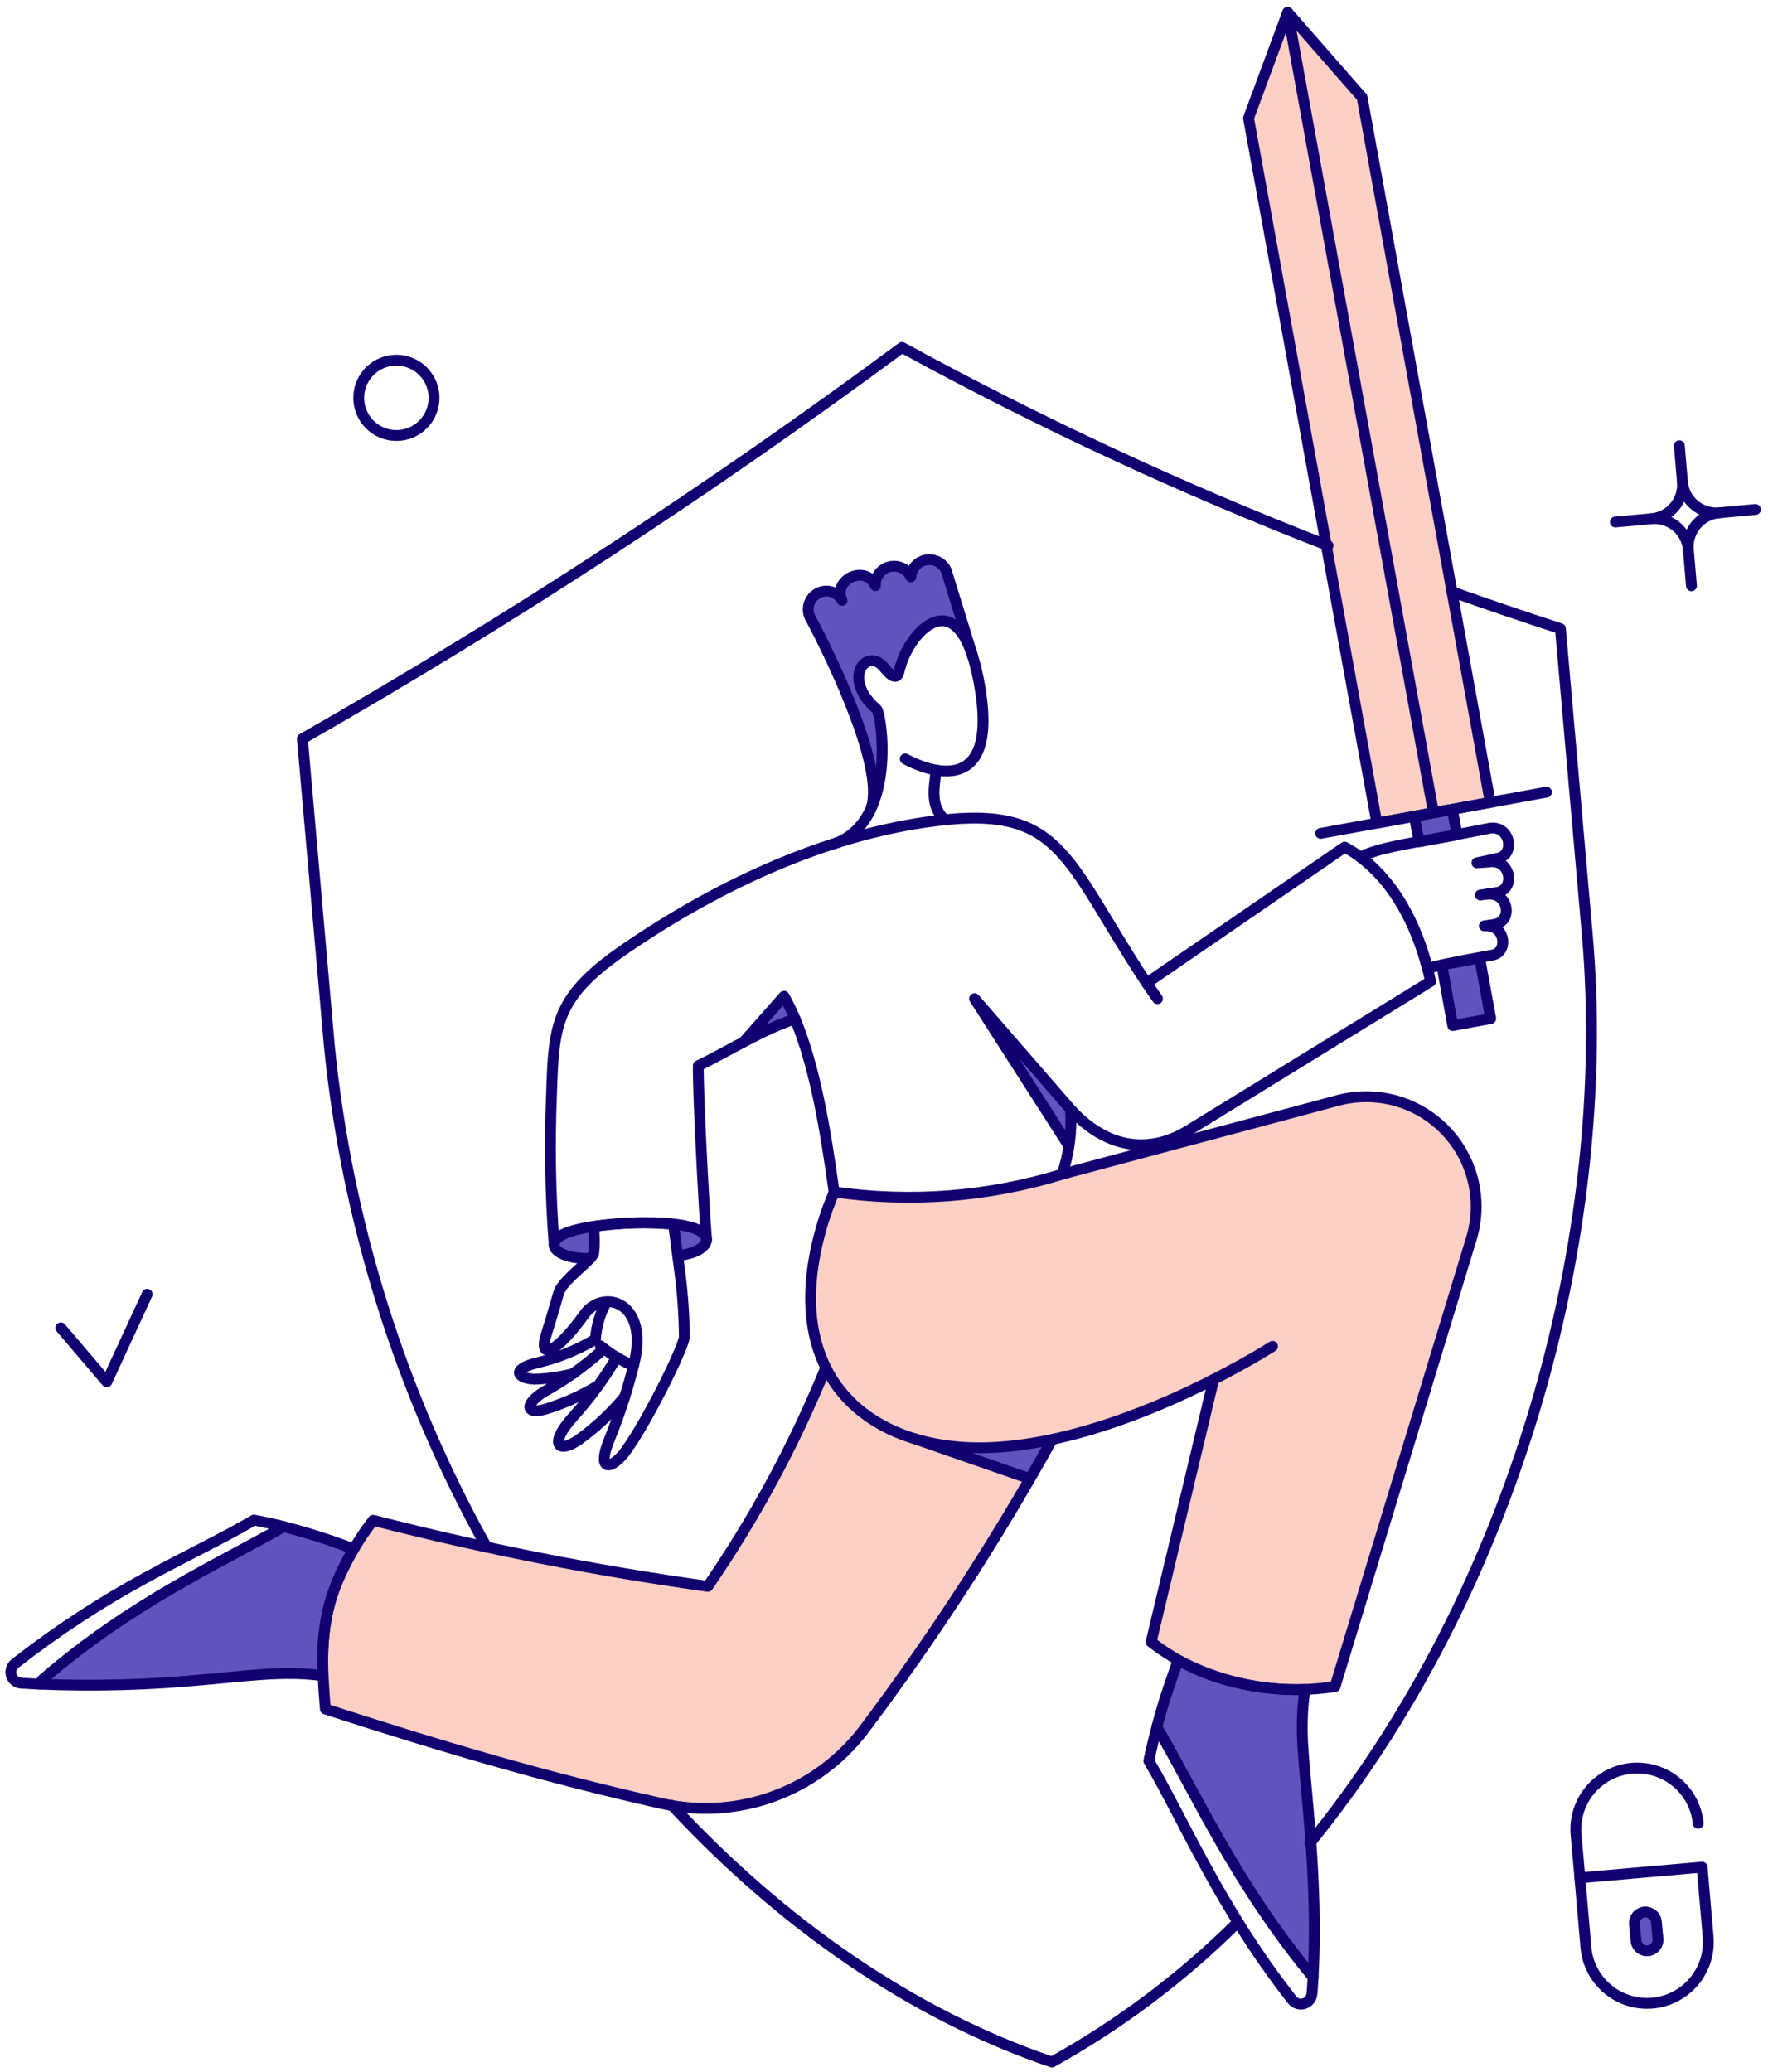 <svg width="163" height="191" viewBox="0 0 163 191" fill="none" xmlns="http://www.w3.org/2000/svg">
<path d="M123.386 101.405L97.94 108.211C91.138 110.292 83.96 110.847 76.918 109.836C74.851 114.928 73.657 121.296 76.2 126.189V126.208C73.223 133.214 69.57 139.912 65.291 146.208C54.901 144.759 44.6 142.726 34.438 140.12C30.769 145.387 29.074 148.706 30.015 157.513C41.187 161.105 50.337 163.808 61.038 166.209C64.447 166.977 68.004 166.754 71.29 165.566C74.576 164.378 77.454 162.274 79.584 159.504C85.141 152.068 90.255 144.309 94.897 136.269L84.901 132.759C93.605 135.132 104.774 130.75 111.895 127.115V127.134L106.124 151.313C110.636 154.963 117.517 156.342 123.082 155.415L135.654 114.123C136.178 112.399 136.232 110.567 135.81 108.815C135.389 107.064 134.507 105.457 133.256 104.16C132.006 102.863 130.431 101.924 128.696 101.44C126.961 100.955 125.128 100.943 123.386 101.405Z" fill="#FECFC4"/>
<path d="M132.48 74.843L137.395 73.954L125.579 8.978L119.057 1L132.48 74.843Z" fill="#FECFC4"/>
<path d="M118.414 1.113L115.106 10.887L126.94 75.864L131.837 74.975L118.414 1.113Z" fill="#FECFC4"/>
<path d="M65.14 114.241C65.084 113.674 64.195 113.069 62.134 112.805L62.512 115.735C64.082 115.546 65.2 114.903 65.14 114.241Z" fill="#6153BD"/>
<path d="M54.722 113.031C52.135 113.429 51.101 114.089 51.075 114.695C51.043 115.413 52.455 116.056 54.402 115.98C54.566 115.838 54.691 115.656 54.761 115.451C54.851 114.646 54.837 113.833 54.722 113.031Z" fill="#6153BD"/>
<path d="M32.605 142.769C30.5 141.951 28.347 141.262 26.158 140.708C20.335 144.054 12.228 147.636 4.02 154.717C3.86 154.85 3.741 155.027 3.68 155.227C8.713 155.435 13.753 155.296 18.766 154.811C22.301 154.528 26.215 153.923 29.75 154.452C29.657 150.051 30.153 146.885 32.605 142.769Z" fill="#6153BD"/>
<path d="M120.645 166.966C120.347 163.337 119.719 159.291 120.324 155.723C116.26 155.856 112.233 154.924 108.641 153.02C107.874 155.039 107.212 157.096 106.656 159.183C110.172 165.1 113.802 173.475 121.06 182.246C121.27 177.149 121.131 172.044 120.645 166.966Z" fill="#6153BD"/>
<path d="M87.221 52.592C87.076 52.243 86.816 51.953 86.484 51.772C86.153 51.59 85.769 51.527 85.396 51.593C85.023 51.659 84.685 51.85 84.436 52.135C84.187 52.42 84.042 52.781 84.026 53.159C83.989 53.159 83.97 53.178 83.932 53.178C83.772 52.818 83.492 52.526 83.138 52.353C82.785 52.18 82.382 52.136 81.999 52.231C81.617 52.326 81.281 52.553 81.049 52.872C80.818 53.191 80.708 53.581 80.737 53.974C80.718 53.974 80.699 53.993 80.68 53.993C80.492 53.606 80.161 53.308 79.757 53.16C79.353 53.012 78.908 53.026 78.514 53.199C78.12 53.373 77.809 53.692 77.646 54.09C77.482 54.488 77.479 54.933 77.637 55.333C77.464 55.019 77.194 54.77 76.866 54.623C76.539 54.477 76.172 54.441 75.823 54.52C75.558 54.585 75.313 54.713 75.108 54.892C74.903 55.072 74.745 55.299 74.647 55.553C74.549 55.807 74.513 56.081 74.543 56.351C74.573 56.622 74.669 56.882 74.821 57.108C75.936 59.206 81.645 70.398 80.36 74.421C81.986 70.753 81.156 65.63 80.813 65.346C77.486 62.586 79.944 59.504 81.551 61.565C82.326 62.548 82.685 62.51 82.893 61.886C83.555 58.673 87.544 53.984 89.659 60.431C86.946 51.679 87.376 53.059 87.221 52.592Z" fill="#6153BD"/>
<path d="M73.288 93.919C71.657 94.493 70.076 95.201 68.562 96.036L72.286 91.82C72.657 92.501 72.993 93.201 73.288 93.919Z" fill="#6153BD"/>
<path d="M98.545 105.621L89.849 92.028L98.696 102.218C98.77 103.355 98.719 104.496 98.545 105.621Z" fill="#6153BD"/>
<path d="M96.957 132.674C96.276 133.868 95.596 135.056 94.878 136.266L83.988 132.447C87.864 133.827 92.628 133.6 96.957 132.674Z" fill="#6153BD"/>
<path d="M133.935 94.524L137.433 93.881L136.412 88.285C135.391 88.512 134.181 88.683 132.929 88.947L133.935 94.524Z" fill="#6153BD"/>
<path d="M134.332 76.942L133.898 74.598L130.4 75.24L130.835 77.585C131.467 77.471 133.96 77.019 134.332 76.942Z" fill="#6153BD"/>
<path d="M150.836 178.916C150.869 179.176 151.002 179.413 151.205 179.578C151.409 179.742 151.668 179.822 151.929 179.8C152.191 179.778 152.433 179.656 152.606 179.46C152.78 179.263 152.87 179.007 152.859 178.746L152.708 177.154C152.685 176.885 152.557 176.637 152.352 176.463C152.146 176.29 151.88 176.205 151.612 176.227C151.343 176.25 151.095 176.378 150.921 176.584C150.748 176.789 150.663 177.055 150.685 177.324L150.836 178.916Z" fill="#6153BD"/>
<path d="M114.085 177.195C108.999 182.245 103.242 186.57 96.976 190.051C83.913 185.608 72.002 177.195 61.964 166.4" stroke="#120071" stroke-linecap="round" stroke-linejoin="round"/>
<path d="M122.441 50.286C108.964 45.058 95.841 38.957 83.157 32.023C65.46 45.129 47.001 57.173 27.878 68.094L30.355 96.3C31.968 112.557 36.903 128.309 44.855 142.58" stroke="#120071" stroke-linecap="round" stroke-linejoin="round"/>
<path d="M120.759 169.878C139.456 146.985 148.795 114.184 146.337 86.129L143.861 57.942C140.512 56.854 137.178 55.72 133.86 54.539" stroke="#120071" stroke-linecap="round" stroke-linejoin="round"/>
<path d="M76.899 77.774C82.76 75.751 81.29 65.763 80.812 65.353C77.521 62.531 79.937 59.516 81.55 61.572C82.114 62.292 82.709 62.738 82.903 61.84C83.658 58.342 88.325 53.151 90.189 62.517C92.738 75.317 83.459 69.947 83.459 69.947" stroke="#120071" stroke-linecap="round" stroke-linejoin="round"/>
<path d="M54.402 115.981C52.455 116.056 51.043 115.413 51.075 114.695C51.147 113.058 57.092 112.746 58.708 112.696C60.279 112.649 65.039 112.673 65.14 114.242C65.14 114.46 64.958 115.436 62.512 115.734" stroke="#120071" stroke-linecap="round" stroke-linejoin="round"/>
<path d="M62.55 116.302C62.891 118.606 63.075 120.93 63.098 123.259C62.872 124.526 59.715 130.895 57.748 133.657C56.499 135.414 54.8 135.927 56.293 132.39C57.147 130.267 57.854 128.088 58.41 125.868C59.962 119.97 55.611 118.722 53.892 121.123C51.425 124.569 49.542 125.585 50.375 122.957C50.885 121.35 51.15 120.386 51.51 119.157C51.788 118.211 53.646 116.804 54.377 116.018C54.541 115.868 54.667 115.679 54.742 115.471C54.822 114.666 54.81 113.854 54.705 113.051C57.151 112.688 59.633 112.618 62.096 112.843C62.096 112.843 62.221 113.707 62.55 116.302Z" stroke="#120071" stroke-linecap="round" stroke-linejoin="round"/>
<path d="M57.578 128.758C56.337 130.247 54.914 131.574 53.343 132.71C51.395 134.051 50.623 133.033 52.814 130.611C54.349 128.915 55.705 127.065 56.86 125.091" stroke="#120071" stroke-linecap="round" stroke-linejoin="round"/>
<path d="M55.349 124.034C56.265 124.797 57.291 125.416 58.393 125.868" stroke="#120071" stroke-linecap="round" stroke-linejoin="round"/>
<path d="M55.12 127.72C53.63 128.619 52.036 129.335 50.374 129.853C48.22 130.498 48.384 129.184 50.639 128C52.443 126.957 54.129 125.723 55.668 124.318" stroke="#120071" stroke-linecap="round" stroke-linejoin="round"/>
<path d="M52.833 126.606C51.671 126.91 50.479 127.081 49.279 127.116C47.653 127.052 47.125 126.175 49.525 125.604C51.418 125.164 53.231 124.43 54.898 123.43C54.98 122.23 55.322 121.062 55.9 120.008" stroke="#120071" stroke-linecap="round" stroke-linejoin="round"/>
<path d="M68.562 96.036L72.286 91.82C72.663 92.498 73.003 93.195 73.305 93.91" stroke="#120071" stroke-linecap="round" stroke-linejoin="round"/>
<path d="M98.545 105.621L89.849 92.047L98.697 102.237" stroke="#120071" stroke-linecap="round" stroke-linejoin="round"/>
<path d="M65.14 114.241C64.819 110.101 64.344 100.422 64.384 98.228C66.871 97.041 70.414 94.822 73.305 93.913C75.179 98.413 76.142 104.407 76.899 109.855C83.941 110.875 91.121 110.32 97.921 108.229C98.573 106.302 98.837 104.266 98.697 102.236C98.597 101.996 103.151 108.213 109.699 104.108L131.894 90.459C130.778 85.241 128.245 80.363 123.973 78.076L105.71 90.613C97.921 78.778 97.921 73.934 85.274 75.787C76.161 77.126 66.695 81.277 57.824 87.319C51.21 91.824 51.058 94.295 50.848 100.893C50.655 105.494 50.737 110.103 51.094 114.694" stroke="#120071" stroke-linecap="round" stroke-linejoin="round"/>
<path d="M117.318 124.091C117.318 124.091 115.201 125.452 111.892 127.135" stroke="#120071" stroke-linecap="round" stroke-linejoin="round"/>
<path d="M96.94 132.787C91.776 142.089 85.971 151.021 79.567 159.518C77.438 162.29 74.56 164.394 71.274 165.583C67.988 166.772 64.43 166.997 61.021 166.23C50.322 163.823 41.171 161.125 29.998 157.515C29.699 153.804 29.401 150.279 30.873 146.323C31.758 144.103 32.946 142.016 34.403 140.122C44.565 142.728 54.865 144.76 65.256 146.209C69.585 139.919 73.223 133.181 76.107 126.11" stroke="#120071" stroke-linecap="round" stroke-linejoin="round"/>
<path d="M86.313 70.98C86.104 72.733 85.75 74.263 87.109 75.58" stroke="#120071" stroke-linecap="round" stroke-linejoin="round"/>
<path d="M3.68 155.226C3.113 155.188 2.508 155.173 1.941 155.131C1.788 155.12 1.639 155.074 1.506 154.997C1.373 154.92 1.26 154.814 1.174 154.687C1.088 154.56 1.032 154.415 1.01 154.263C0.988 154.111 1.001 153.956 1.048 153.81C1.111 153.615 1.23 153.443 1.393 153.316C5.215 150.327 9.281 147.665 13.548 145.356C17.314 143.302 20.695 141.708 23.417 140.101C24.343 140.29 25.251 140.46 26.158 140.706" stroke="#120071" stroke-linecap="round" stroke-linejoin="round"/>
<path d="M32.605 142.769C30.167 146.861 29.655 150.024 29.75 154.452C26.215 153.923 22.301 154.527 18.766 154.811C13.753 155.295 8.713 155.433 3.68 155.225C3.741 155.026 3.86 154.848 4.02 154.715C12.233 147.633 20.338 144.052 26.158 140.706C28.345 141.267 30.498 141.956 32.605 142.769Z" stroke="#120071" stroke-linecap="round" stroke-linejoin="round"/>
<path d="M121.06 182.242C121.023 182.747 121.003 183.27 120.948 183.774C120.931 183.978 120.854 184.173 120.726 184.333C120.598 184.492 120.424 184.61 120.228 184.67C120.032 184.729 119.822 184.727 119.626 184.666C119.431 184.603 119.259 184.483 119.133 184.322C112.409 175.75 109.132 167.743 105.918 162.298C106.126 161.239 106.391 160.218 106.656 159.179" stroke="#120071" stroke-linecap="round" stroke-linejoin="round"/>
<path d="M120.124 161.065C119.991 159.282 120.052 157.489 120.305 155.719C116.241 155.852 112.214 154.92 108.622 153.016C107.858 155.153 107.229 156.955 106.656 159.179C110.172 165.096 113.801 173.47 121.06 182.242C121.549 173.512 120.338 164.877 120.124 161.065Z" stroke="#120071" stroke-linecap="round" stroke-linejoin="round"/>
<path d="M121.761 76.81L142.575 73.01" stroke="#120071" stroke-linecap="round" stroke-linejoin="round"/>
<path d="M5.608 122.389L9.843 127.361L13.567 119.289" stroke="#120071" stroke-linecap="round" stroke-linejoin="round"/>
<path d="M157.472 178.424L156.924 172.091L145.656 173.074L146.205 179.407C146.26 180.154 146.464 180.882 146.803 181.55C147.142 182.218 147.611 182.811 148.181 183.296C148.751 183.782 149.413 184.149 150.126 184.377C150.839 184.605 151.591 184.689 152.337 184.624C153.083 184.559 153.809 184.346 154.472 183.998C155.135 183.65 155.722 183.174 156.2 182.597C156.678 182.02 157.036 181.354 157.255 180.638C157.473 179.922 157.547 179.169 157.472 178.424Z" stroke="#120071" stroke-linecap="round" stroke-linejoin="round"/>
<path d="M145.656 173.073L145.297 169.028C145.188 167.545 145.667 166.078 146.63 164.945C147.594 163.814 148.965 163.107 150.446 162.977C151.927 162.848 153.399 163.307 154.545 164.255C155.69 165.203 156.416 166.565 156.565 168.045" stroke="#120071" stroke-linecap="round" stroke-linejoin="round"/>
<path d="M150.836 178.916C150.869 179.176 151.002 179.413 151.205 179.578C151.409 179.742 151.668 179.822 151.929 179.8C152.191 179.778 152.433 179.656 152.606 179.46C152.78 179.263 152.87 179.007 152.859 178.746L152.708 177.154C152.685 176.885 152.557 176.637 152.352 176.463C152.146 176.29 151.88 176.205 151.612 176.227C151.343 176.25 151.095 176.378 150.921 176.584C150.748 176.789 150.663 177.055 150.685 177.324L150.836 178.916Z" stroke="#120071" stroke-linecap="round" stroke-linejoin="round"/>
<path d="M39.996 36.295C40.046 36.755 40.004 37.219 39.871 37.662C39.739 38.105 39.52 38.517 39.227 38.874C38.934 39.231 38.572 39.525 38.163 39.741C37.755 39.956 37.307 40.088 36.847 40.128C36.386 40.168 35.923 40.116 35.483 39.975C35.043 39.834 34.636 39.606 34.285 39.306C33.934 39.005 33.647 38.638 33.44 38.225C33.233 37.812 33.11 37.361 33.079 36.901C33.019 35.994 33.316 35.1 33.907 34.41C34.498 33.719 35.336 33.289 36.242 33.209C37.147 33.13 38.047 33.409 38.749 33.986C39.451 34.563 39.899 35.392 39.996 36.295Z" stroke="#120071" stroke-linecap="round" stroke-linejoin="round"/>
<path d="M136.847 85.335C138.794 85.165 139.135 87.793 137.543 88.039C137.411 88.06 133.63 88.719 131.607 89.249C130.53 85.109 128.523 81.328 125.425 79C126.881 78.244 128.696 77.942 133.857 77.01C134.594 76.878 136.597 76.477 137.298 76.349C139.205 75.998 139.726 78.708 138.167 79.09C137.998 79.132 136.352 79.488 136.163 79.525C136.258 79.506 137.126 79.466 137.222 79.449C139.256 79.095 139.755 81.869 138.092 82.247L136.485 82.493C136.598 82.474 136.957 82.436 137.071 82.417C139.075 82.19 139.504 84.828 137.867 85.177C137.621 85.237 137.112 85.298 136.847 85.335Z" stroke="#120071" stroke-linecap="round" stroke-linejoin="round"/>
<path d="M89.66 60.438L87.24 52.592C87.085 52.245 86.818 51.959 86.481 51.781C86.145 51.603 85.759 51.542 85.384 51.608C85.009 51.675 84.668 51.864 84.413 52.147C84.158 52.43 84.005 52.789 83.978 53.169C83.852 52.901 83.658 52.669 83.416 52.498C83.173 52.327 82.891 52.221 82.596 52.191C82.3 52.161 82.002 52.209 81.731 52.328C81.459 52.448 81.223 52.636 81.045 52.873C80.808 53.193 80.689 53.585 80.708 53.982C79.786 51.972 76.728 53.441 77.636 55.333C77.517 55.117 77.351 54.93 77.15 54.786C76.949 54.643 76.719 54.546 76.475 54.503C76.232 54.46 75.983 54.473 75.745 54.539C75.507 54.606 75.287 54.725 75.101 54.887C74.789 55.157 74.586 55.532 74.53 55.94C74.475 56.349 74.571 56.764 74.801 57.107C75.916 59.206 81.625 70.379 80.34 74.405" stroke="#120071" stroke-linecap="round" stroke-linejoin="round"/>
<path d="M154.825 41.079L155.109 44.406" stroke="#120071" stroke-linecap="round" stroke-linejoin="round"/>
<path d="M152.255 47.81L148.927 48.112" stroke="#120071" stroke-linecap="round" stroke-linejoin="round"/>
<path d="M161.839 46.958L158.512 47.261" stroke="#120071" stroke-linecap="round" stroke-linejoin="round"/>
<path d="M155.941 53.991L155.657 50.664" stroke="#120071" stroke-linecap="round" stroke-linejoin="round"/>
<path d="M158.512 47.261C157.893 47.316 157.272 47.186 156.727 46.887C156.182 46.589 155.738 46.135 155.451 45.583C155.261 45.217 155.145 44.817 155.109 44.406C155.145 44.817 155.1 45.231 154.976 45.625C154.852 46.018 154.652 46.383 154.387 46.699C154.122 47.015 153.797 47.276 153.431 47.467C153.065 47.657 152.665 47.773 152.254 47.809C152.873 47.755 153.494 47.886 154.039 48.184C154.584 48.483 155.028 48.936 155.315 49.487C155.505 49.853 155.621 50.253 155.657 50.664C155.602 50.045 155.733 49.424 156.031 48.879C156.33 48.334 156.784 47.89 157.335 47.603C157.701 47.413 158.101 47.297 158.512 47.261Z" stroke="#120071" stroke-linecap="round" stroke-linejoin="round"/>
<path d="M94.934 136.286L84.33 132.606" stroke="#120071" stroke-linecap="round" stroke-linejoin="round"/>
<path d="M97.902 108.229L123.349 101.423C125.093 100.957 126.929 100.966 128.669 101.448C130.409 101.931 131.988 102.869 133.243 104.167C134.498 105.464 135.383 107.073 135.808 108.828C136.232 110.583 136.179 112.419 135.656 114.146L123.084 155.439C120.255 155.89 117.366 155.807 114.567 155.196C111.489 154.589 108.598 153.267 106.126 151.337L111.897 127.138C105.415 130.459 96.286 133.935 88.637 133.384C79.89 132.753 73.437 127.131 74.957 116.668C75.312 114.331 75.966 112.05 76.904 109.881" stroke="#120071" stroke-linecap="round" stroke-linejoin="round"/>
<path d="M105.71 90.61L106.712 92.047" stroke="#120071" stroke-linecap="round" stroke-linejoin="round"/>
<path d="M115.106 10.888L118.713 1.14L125.579 8.978L137.395 73.955L126.94 75.864L115.106 10.888Z" stroke="#120071" stroke-linejoin="round"/>
<path d="M118.72 1.146L132.146 74.817" stroke="#120071" stroke-linecap="round"/>
<path d="M133.935 94.524L137.433 93.881L136.412 88.285C135.391 88.512 134.181 88.683 132.929 88.947L133.935 94.524Z" stroke="#120071" stroke-linejoin="round"/>
<path d="M134.332 76.942L133.898 74.598L130.4 75.24L130.835 77.585C131.467 77.471 133.96 77.019 134.332 76.942Z" stroke="#120071" stroke-linejoin="round"/>
</svg>
